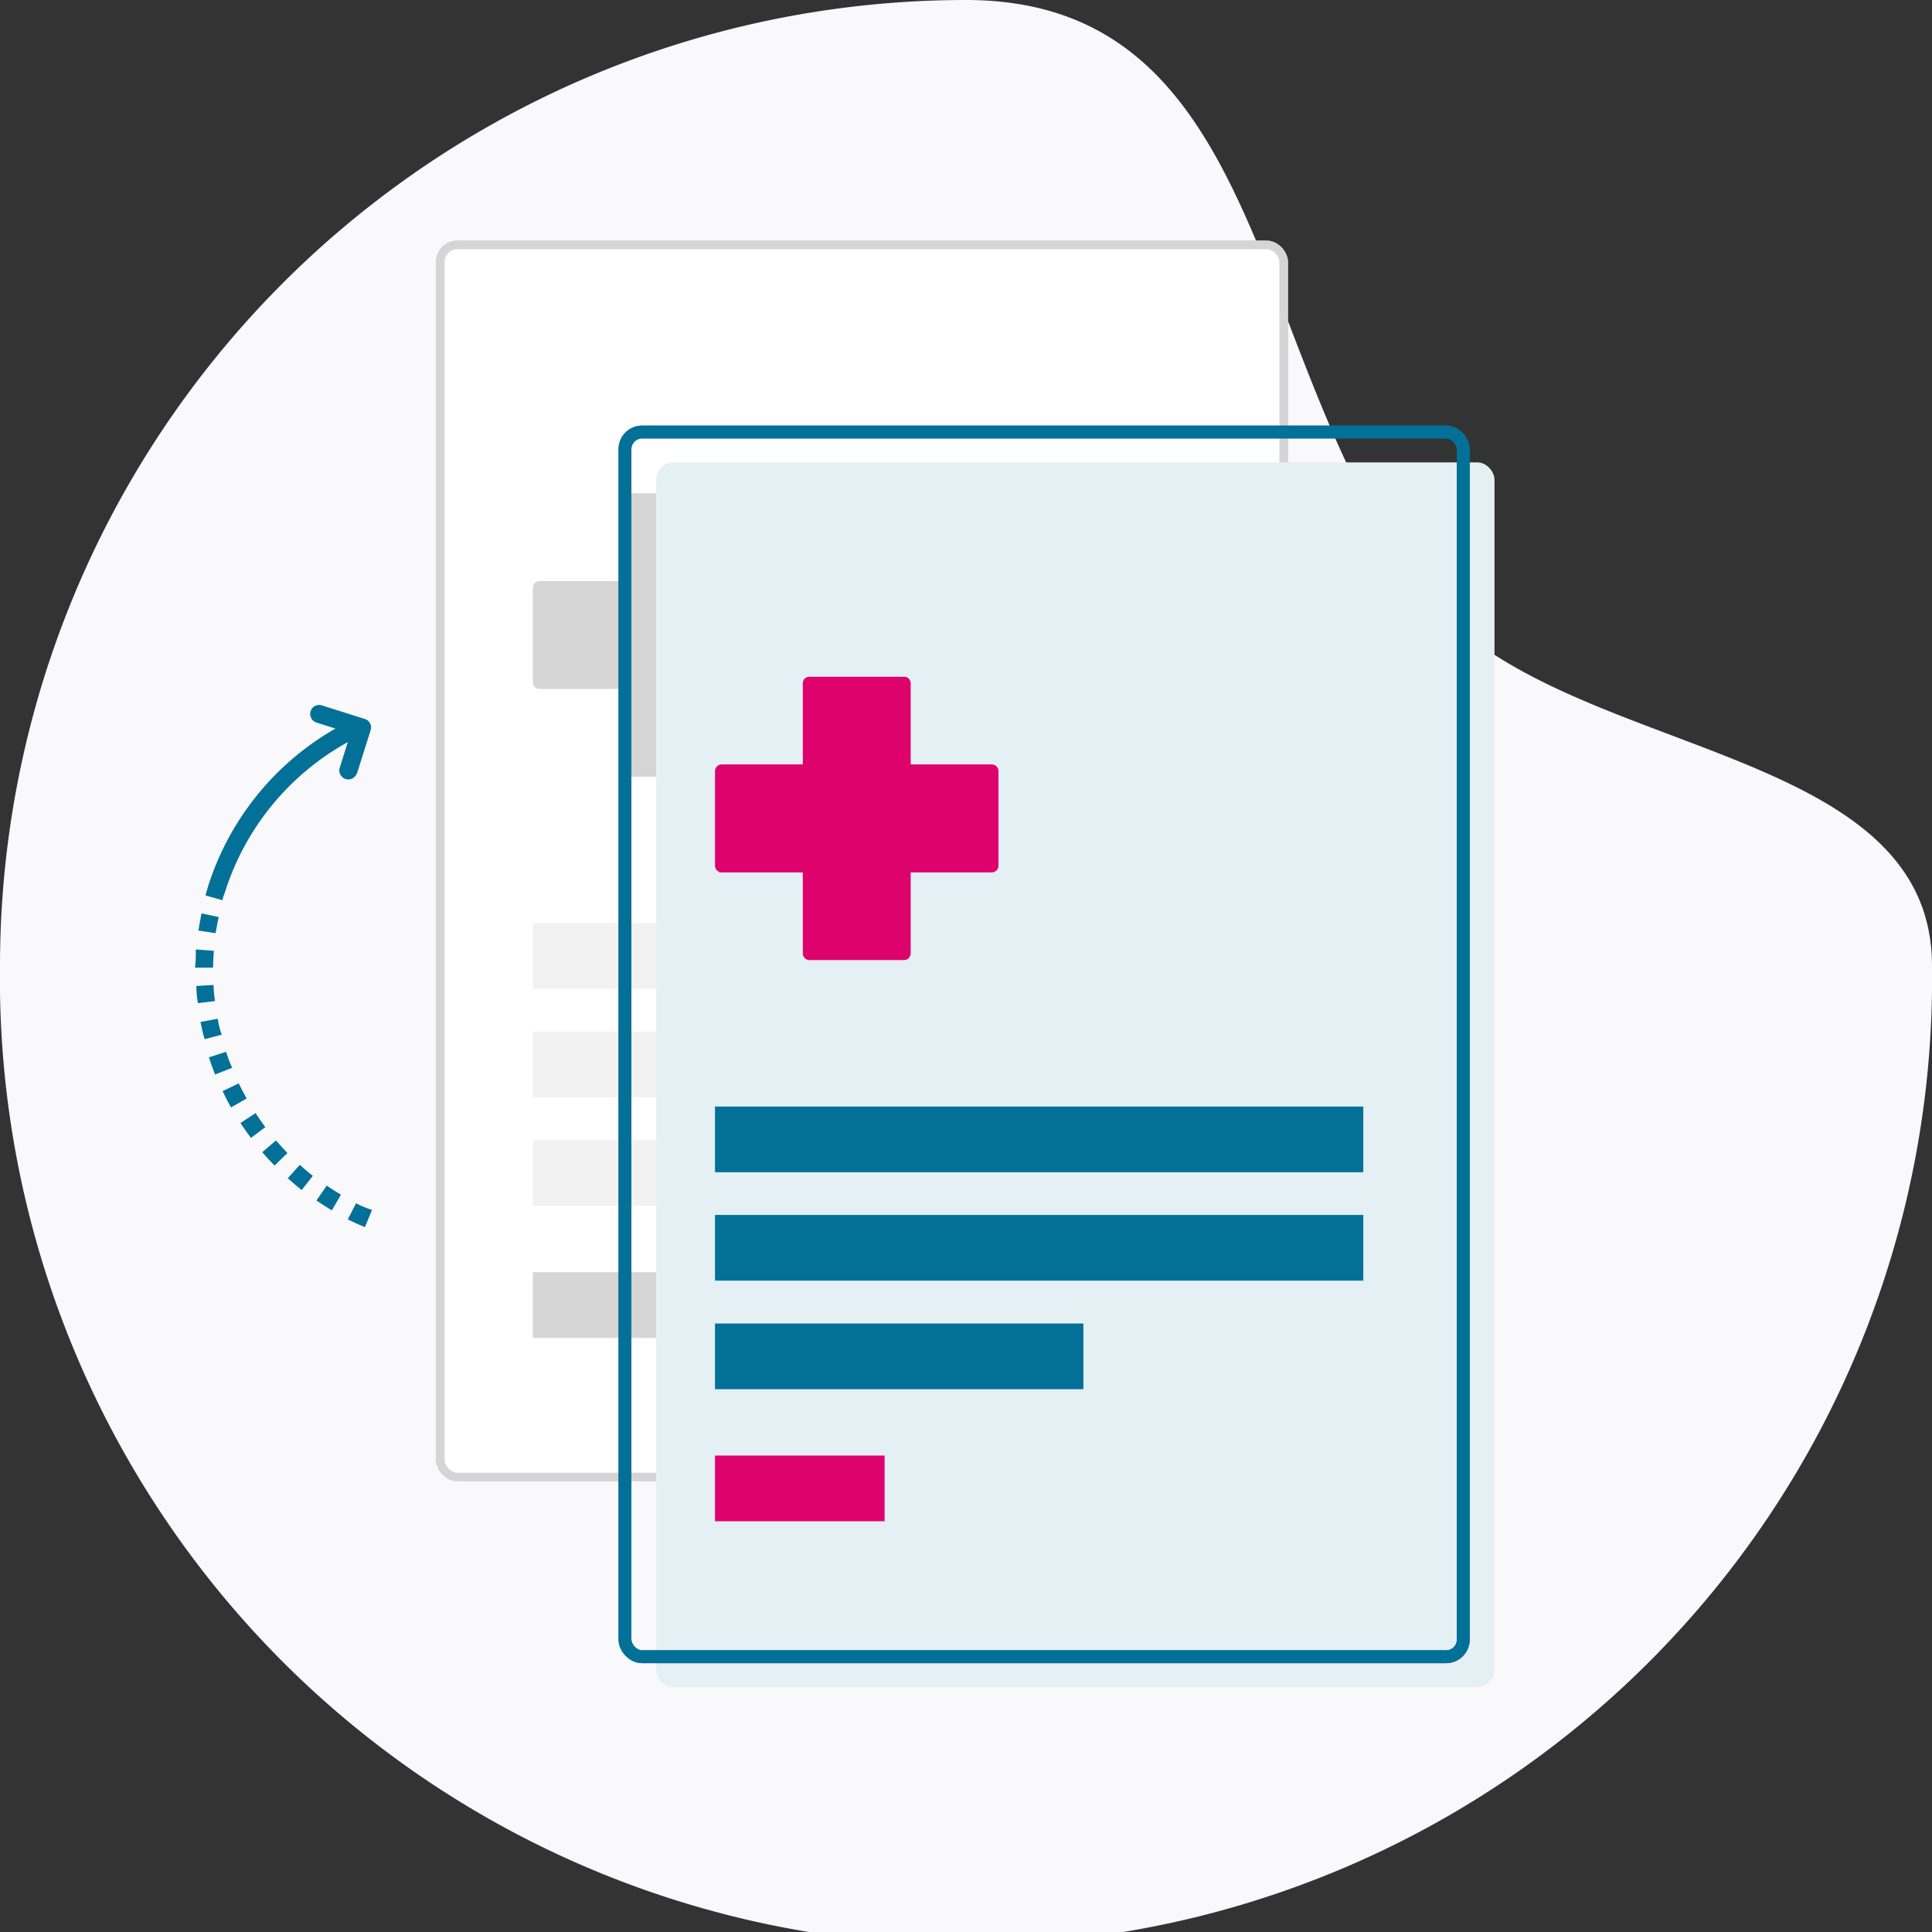 <?xml version="1.0" encoding="iso-8859-1"?><svg id="Layer_1" data-name="Layer 1" xmlns="http://www.w3.org/2000/svg" viewBox="0 0 112.65 112.65"><rect x="0" y="0" width="112.65" height="112.65" fill="#333333" stroke="none"/><defs><style>.cls-1{fill:#f9f8fa;}.cls-2{fill:#fff;stroke:#d5d5d5;stroke-width:0.5px;}.cls-2,.cls-6{stroke-miterlimit:10;}.cls-3{fill:#d5d5d5;}.cls-4{opacity:0.3;}.cls-5{fill:#e5f0f4;}.cls-6{fill:none;stroke:#037098;stroke-width:0.75px;}.cls-7{fill:#de026d;}.cls-8{fill:#037098;}</style></defs><path class="cls-1" d="M0,56.32A56.33,56.33,0,0,1,56.32,0C74.2,0,72.79,21.66,83.11,34.65c7.63,9.62,29.54,8.45,29.54,21.67A56.33,56.33,0,1,1,0,56.32Z"/><rect class="cls-2" x="25.67" y="14.28" width="49.18" height="71.84" rx="1"/><rect class="cls-2" x="25.67" y="14.28" width="49.18" height="71.84" rx="1"/><path class="cls-3" d="M47.2,33.88H42.48V29.16a.39.39,0,0,0-.39-.4H36.58a.39.39,0,0,0-.39.4v4.72H31.47a.4.4,0,0,0-.4.39v5.51a.39.39,0,0,0,.4.39h4.72v4.72a.39.39,0,0,0,.39.4h5.51a.39.39,0,0,0,.39-.4V40.17H47.2a.39.39,0,0,0,.4-.39V34.27A.4.4,0,0,0,47.2,33.88Z"/><g class="cls-4"><rect class="cls-3" x="31.07" y="60.15" width="37.8" height="3.83"/><rect class="cls-3" x="31.07" y="66.48" width="21.48" height="3.83"/></g><g class="cls-4"><rect class="cls-3" x="31.07" y="53.82" width="37.8" height="3.83"/></g><rect class="cls-3" x="31.07" y="74.18" width="9.89" height="3.83"/><rect class="cls-5" x="38.26" y="26.96" width="48.88" height="71.41" rx="1"/><rect class="cls-6" x="36.44" y="25.19" width="48.88" height="71.41" rx="1"/><path class="cls-7" d="M57.82,44.57H53.1V39.85a.38.38,0,0,0-.39-.39H47.2a.38.38,0,0,0-.39.39v4.72H42.09a.4.4,0,0,0-.4.39v5.51a.4.4,0,0,0,.4.4h4.72v4.72a.39.39,0,0,0,.39.39h5.51a.39.39,0,0,0,.39-.39V50.87h4.72a.4.4,0,0,0,.4-.4V45A.4.4,0,0,0,57.82,44.57Z"/><rect class="cls-6" x="36.44" y="25.19" width="48.88" height="71.41" rx="1"/><rect class="cls-8" x="41.69" y="70.84" width="37.8" height="3.83"/><rect class="cls-8" x="41.69" y="77.17" width="21.48" height="3.83"/><rect class="cls-8" x="41.69" y="64.52" width="37.8" height="3.83"/><rect class="cls-7" x="41.69" y="84.87" width="9.89" height="3.83"/><path class="cls-8" d="M12.69,59.4l-1,.19c.07.35.15.7.24,1l1-.26C12.82,60.05,12.75,59.73,12.69,59.4Z"/><path class="cls-8" d="M12.45,57.43l-1,.06q0,.52.09,1l1-.12C12.49,58.09,12.46,57.76,12.45,57.43Z"/><path class="cls-8" d="M14.9,64.9l-.88.58c.19.29.4.58.61.87l.84-.63C15.27,65.45,15.08,65.18,14.9,64.9Z"/><path class="cls-8" d="M12.75,53.47l-1-.21c-.07.35-.13.7-.18,1l1,.15C12.62,54.13,12.68,53.8,12.75,53.47Z"/><path class="cls-8" d="M12.47,55.44l-1.05-.08c0,.35,0,.71-.05,1.06l1.05,0C12.43,56.11,12.44,55.77,12.47,55.44Z"/><path class="cls-8" d="M13.92,63.17l-.94.45c.15.32.31.64.49.95l.91-.52C14.22,63.76,14.07,63.47,13.92,63.17Z"/><path class="cls-8" d="M13.18,61.33l-1,.32c.11.34.23.67.36,1l1-.39C13.4,62,13.29,61.64,13.18,61.33Z"/><path class="cls-8" d="M18.45,70c.29.19.59.39.9.57l.53-.91c-.28-.17-.56-.34-.83-.53Z"/><path class="cls-8" d="M16.78,68.7c.26.24.54.47.81.69l.65-.83c-.26-.2-.51-.42-.76-.64Z"/><path class="cls-8" d="M15.29,67.18q.35.41.72.78l.75-.73c-.23-.24-.45-.48-.67-.73Z"/><path class="cls-8" d="M20.76,70.16l-.48.94c.32.16.64.31,1,.45l.41-1Q21.2,70.39,20.76,70.16Z"/><path class="cls-8" d="M20.82,45.08l.79-2.5a.52.52,0,0,0-.34-.66l-2.5-.79a.52.52,0,0,0-.66.34.53.53,0,0,0,.34.66l1.11.35a16.24,16.24,0,0,0-7.43,9.21l-.15.52,1,.28c0-.16.09-.32.14-.48a15.24,15.24,0,0,1,7.16-8.74l-.47,1.49a.52.52,0,0,0,1,.32Z"/></svg>